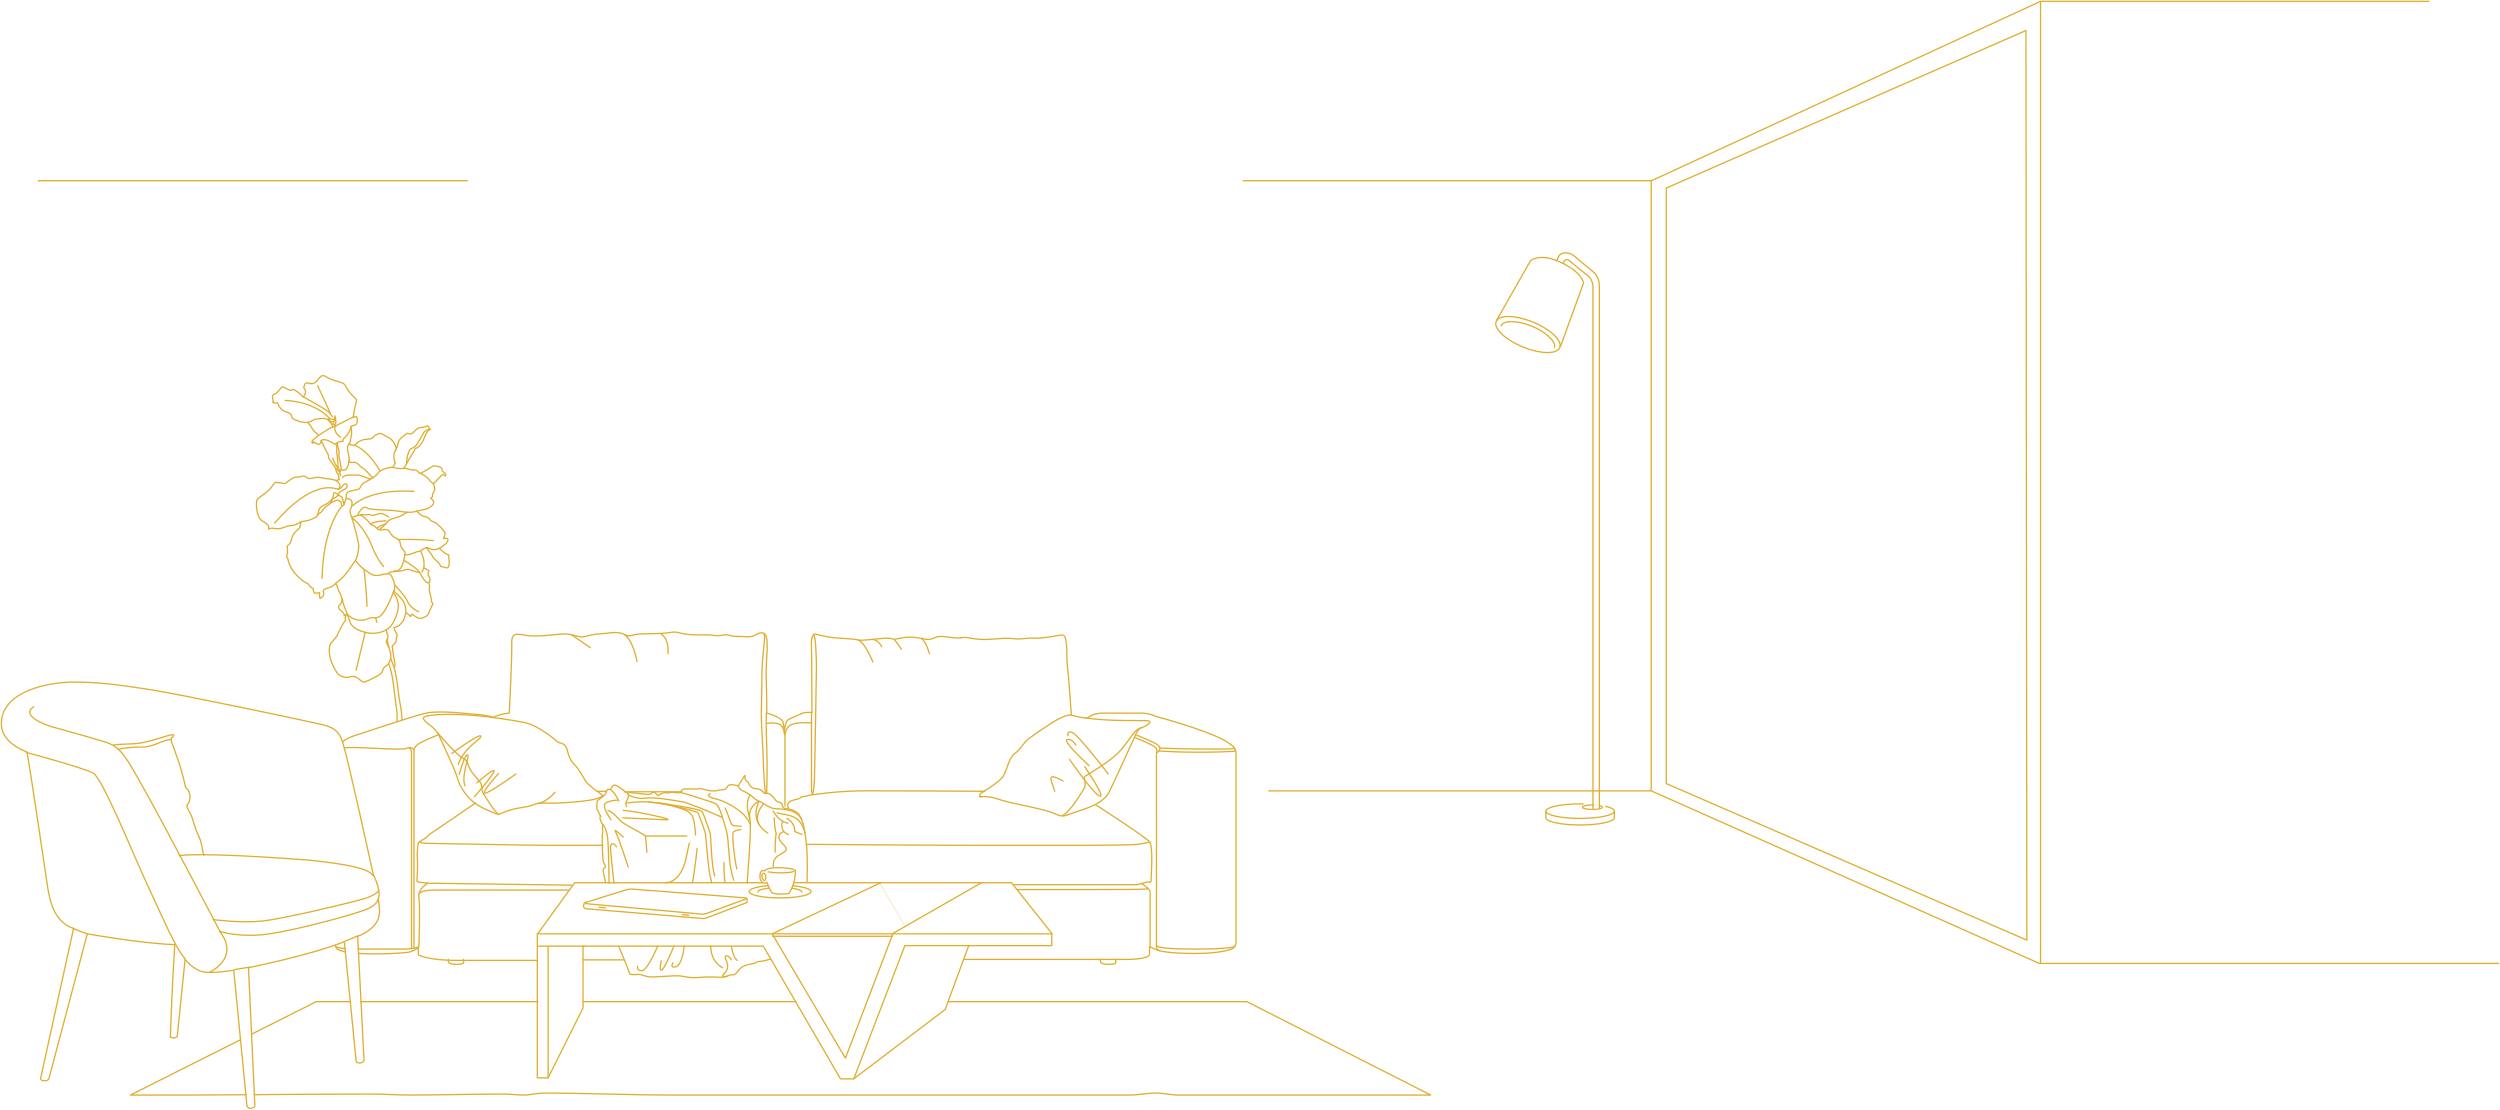 <svg id="anim" viewBox="0 0 1897 842" fill="none" xmlns="http://www.w3.org/2000/svg">
<path d="M29 137.156H354.584M1548.36 1L1253.1 137.156H943.391M1548.36 1H1843M1548.36 1V731.014" stroke="#DFAE30" stroke-miterlimit="10" stroke-linecap="round" stroke-linejoin="round"/>
<path d="M1252.95 137.156V600.109M1252.95 600.109L1547.3 731.014H1896.07M1252.95 600.109H962.766" stroke="#DFAE30" stroke-miterlimit="10" stroke-linecap="round" stroke-linejoin="round"/>
<path d="M1181.15 197.831L1182.64 194.846C1182.64 194.846 1183.46 191.861 1188.23 191.861C1193 191.861 1196.06 195.592 1196.06 195.592L1209.49 206.779C1209.49 206.779 1213.59 209.971 1213.59 217.219V613.433" stroke="#DFAE30" stroke-miterlimit="10" stroke-linecap="round" stroke-linejoin="round"/>
<path d="M1208.74 613.894V218.346C1208.74 218.346 1209.06 212.466 1205.01 209.363C1200.95 206.261 1190.84 197.803 1190.84 197.803C1190.84 197.803 1187.93 195.04 1186 199.669" stroke="#DFAE30" stroke-miterlimit="10" stroke-linecap="round" stroke-linejoin="round"/>
<path d="M1135.66 242.965L1161.38 197.831C1161.38 197.831 1168.03 191.612 1184.13 198.95C1200.23 206.288 1201.65 214.615 1201.65 214.615L1184.14 262.734" stroke="#DFAE30" stroke-miterlimit="10" stroke-linecap="round" stroke-linejoin="round"/>
<path d="M1139.02 247.353C1140.4 243.034 1150.98 242.993 1161.78 247.263C1172.59 251.533 1180.89 259.162 1179.5 263.48" stroke="#DFAE30" stroke-miterlimit="10" stroke-linecap="round" stroke-linejoin="round"/>
<path fill-rule="evenodd" clip-rule="evenodd" d="M1162.52 244.112C1175.9 249.419 1185.36 258.07 1183.63 263.459C1181.91 268.849 1169.66 268.876 1156.28 263.577C1142.9 258.277 1133.44 249.619 1135.16 244.229C1136.88 238.84 1149.13 238.812 1162.52 244.112Z" stroke="#DFAE30" stroke-miterlimit="10" stroke-linecap="round" stroke-linejoin="round"/>
<path d="M1214.04 611.367C1215.23 611.672 1215.95 612.073 1215.95 612.512C1215.95 613.466 1212.55 614.24 1208.35 614.24C1204.15 614.24 1200.75 613.466 1200.75 612.512C1200.75 611.558 1204.15 610.785 1208.35 610.785C1208.58 610.785 1208.81 610.787 1209.04 610.792" stroke="#DFAE30" stroke-linecap="round" stroke-linejoin="round"/>
<path d="M1218.47 611.856C1222.53 612.826 1225 614.102 1225 615.5C1225 618.538 1213.36 621 1199 621C1184.64 621 1173 618.538 1173 615.5C1173 612.462 1184.64 610 1199 610C1199.8 610 1200.59 610.008 1201.36 610.022" stroke="#DFAE30" stroke-linecap="round" stroke-linejoin="round"/>
<path d="M1225 616V620.5C1225 623.538 1213.36 626 1199 626C1184.64 626 1173 623.538 1173 620.5V615.5" stroke="#DFAE30" stroke-linecap="round" stroke-linejoin="round"/>
<path d="M442.387 728.357H472.935" stroke="#DFAE30" stroke-miterlimit="10" stroke-linecap="round" stroke-linejoin="round"/>
<path d="M731.731 727.983H858.131C858.131 727.983 866.105 727.465 867.805 726.864C869.504 726.263 872.282 725.973 872.282 723.506V718.282C872.282 718.282 875.046 719.505 877.119 720.521C879.192 721.537 886.834 723.506 906.575 723.506C926.316 723.506 934.062 720.376 934.539 720.148C935.016 719.92 937.897 718.766 937.897 714.551V572.818C937.897 566.599 935.057 565.708 928.914 561.631L928.286 561.307C911.84 552.842 877.458 543.728 877.458 543.728C873.964 542.051 870.146 541.16 866.271 541.116H837.561C827.846 541.116 825.628 544.848 825.628 544.848C823.37 544.855 821.119 544.605 818.918 544.101C815.049 543.251 812.955 542.609 812.955 542.609C812.955 542.609 810.737 511.135 809.97 505.296C809.203 499.458 809.866 493.964 809.224 489.259C808.581 484.553 808.623 483.04 806.985 482.169C805.347 481.299 803.026 482.522 793.933 483.662C784.839 484.802 784.01 483.766 778.648 484.408C773.286 485.051 772.326 484.885 766.342 484.408C760.358 483.931 751.693 485.631 743.968 485.154C736.243 484.678 735.283 483.641 732.035 483.662C728.788 483.683 728.58 484.885 718.61 483.289C708.639 481.693 708.874 485.756 702.952 485.154C690.072 482.563 689.133 483.144 678.34 485.154C673.662 483.185 667.484 484.885 662.309 485.154C657.134 485.424 654.183 486.253 650.749 485.528C647.315 484.802 644.489 484.761 634.718 484.035C624.948 483.309 619.517 481.029 618.315 481.05C617.112 481.071 615.413 484.139 615.703 488.513C615.993 492.886 616.076 540.729 616.076 540.729C616.076 540.729 611.806 539.962 608.247 541.476C604.689 542.989 602.858 543.942 598.926 545.58C594.994 547.218 595.236 556.774 595.236 556.774C595.139 553.752 594.764 550.745 594.117 547.791C593.163 544.205 581.811 541.075 581.811 541.075C581.811 541.075 581.893 528.002 581.437 516.456C580.981 504.909 582.391 493.557 582.184 490.717C581.976 487.877 582.391 480.87 578.826 480.276C575.26 479.682 573.56 482.245 570.624 482.888C567.687 483.531 564.861 482.888 559.064 482.888C553.266 482.888 555.788 482.121 551.608 481.769C547.428 481.416 547.587 482.867 541.541 482.142C535.495 481.416 534.907 481.872 529.607 481.769C524.308 481.665 520.369 481.499 515.788 480.276C511.207 479.053 511.145 479.633 506.467 480.276C501.789 480.919 490.885 480.753 485.959 481.022C481.032 481.292 479.947 482.37 476.976 482.515C474.005 482.66 472.83 478.265 459.453 480.649C447.444 481.043 445.115 483.489 441.183 483.261C437.252 483.033 433.583 480.877 428.131 481.022C422.679 481.167 407.664 483.531 399.504 482.149C391.344 480.767 388.027 479.889 388.317 488.865C388.607 497.841 386.451 541.082 386.451 541.082C386.451 541.082 379.196 541.683 374.145 544.44C371.955 542.719 358.115 541.828 358.115 541.828C358.115 541.828 333.585 538.822 323.435 541.082C313.284 543.341 273.802 556.725 267.88 558.612C265.161 559.478 262.446 560.931 259.768 563.02M407.706 728.73H345.801C325.128 728.73 317.472 724.625 317.472 724.625V719.028C315.496 720.608 313.21 721.752 310.762 722.387C307.943 723.134 287.651 724.485 272.206 723.467M254.246 717.453C254.578 718.39 255.107 719.356 255.947 720.148C257.252 721.005 259.295 721.68 261.841 722.205" stroke="#DFAE30" stroke-miterlimit="10" stroke-linecap="round" stroke-linejoin="round"/>
<path d="M89.75 568.714C89.75 568.714 90.289 568.237 95.34 567.595C99.779 567.013 104.255 566.764 108.731 566.849C114.653 566.849 120.954 563.263 125.135 562.012C129.315 560.761 129.972 561.266 129.972 561.266" stroke="#DFAE30" stroke-miterlimit="10" stroke-linecap="round" stroke-linejoin="round"/>
<path d="M86.018 565.356C89.222 564.897 92.454 564.648 95.691 564.61C102.138 564.43 105.648 564.416 114.707 561.998C123.765 559.58 128.948 557.327 131.111 557.52C133.273 557.714 129.507 559.932 129.618 561.252C129.729 562.571 134.724 574.297 137.447 584.005C140.169 593.714 140.805 597.431 140.805 597.431C140.805 597.431 144.792 600.589 144.163 605.64C143.534 610.691 141.627 609.544 141.924 611.983C142.221 614.422 144.799 616.26 146.761 623.543C148.723 630.826 150.907 634.35 151.978 637.362C153.049 640.375 153.36 643.692 153.844 645.944C154.039 646.952 154.288 647.948 154.59 648.929" stroke="#DFAE30" stroke-miterlimit="10" stroke-linecap="round" stroke-linejoin="round"/>
<path d="M167.303 707.469C167.303 707.469 123.004 622.976 110.256 600.423C97.508 577.87 92.622 567.215 81.173 563.497C69.724 559.78 38.291 551.191 38.291 551.191C38.291 551.191 14.314 543.535 25.612 536.273" stroke="#DFAE30" stroke-miterlimit="10" stroke-linecap="round" stroke-linejoin="round"/>
<path d="M261.898 714.104L271.966 710" stroke="#DFAE30" stroke-miterlimit="10" stroke-linecap="round" stroke-linejoin="round"/>
<path d="M178 735.739L189.187 733.873" stroke="#DFAE30" stroke-miterlimit="10" stroke-linecap="round" stroke-linejoin="round"/>
<path d="M159.102 737.678C159.102 737.678 182.298 727.037 166.93 707.095" stroke="#DFAE30" stroke-miterlimit="10" stroke-linecap="round" stroke-linejoin="round"/>
<path d="M161.707 697.767C161.707 697.767 182.319 700.649 199.02 698.887C215.72 697.125 266.244 684.86 275.828 682.103C285.412 679.346 287.388 675.76 287.388 675.76" stroke="#DFAE30" stroke-miterlimit="10" stroke-linecap="round" stroke-linejoin="round"/>
<path d="M286.622 682.476C286.622 682.476 286.85 685.979 279.166 689.565C271.483 693.151 226.949 705.25 204.59 708.588C182.23 711.925 166.586 706.722 166.586 706.722" stroke="#DFAE30" stroke-miterlimit="10" stroke-linecap="round" stroke-linejoin="round"/>
<path d="M135.98 649.282C135.98 649.282 149.634 646.193 234.043 652.64C264.64 655.853 279.765 659.004 283.262 664.573" stroke="#DFAE30" stroke-miterlimit="10" stroke-linecap="round" stroke-linejoin="round"/>
<path d="M55.441 704.484C55.441 704.484 61.018 706.868 66.255 708.588" stroke="#DFAE30" stroke-miterlimit="10" stroke-linecap="round" stroke-linejoin="round"/>
<path d="M20.023 570.953C20.023 570.953 63.555 582.7 70.734 586.617C77.913 590.535 101.759 650.014 112.123 672.029C122.488 694.043 132.894 719.202 140.453 727.604" stroke="#DFAE30" stroke-miterlimit="10" stroke-linecap="round" stroke-linejoin="round"/>
<path fill-rule="evenodd" clip-rule="evenodd" d="M55.815 704.484L30.829 818.246C30.829 818.246 30.719 820.111 33.814 820.111C36.91 820.111 37.172 818.246 37.172 818.246L66.256 708.588C66.256 708.588 106.228 715.85 132.624 716.797C130.682 745.127 129.266 786.917 129.266 786.917C129.266 786.917 132.14 788.582 134.482 786.544C135.526 775.737 140.445 727.984 140.445 727.984C140.445 727.984 147.231 736.739 155.357 737.658C163.483 738.577 177.357 736.165 177.357 736.165L187.425 839.479C187.425 839.479 188.993 841.704 191.156 840.972C193.319 840.24 193.395 839.106 193.395 839.106L188.558 734.299C188.558 734.299 236.173 724.626 261.269 714.531C264.551 746.619 270.252 805.539 270.252 805.539C270.252 805.539 271.074 807.204 274.729 806.285C275.406 805.831 275.928 805.18 276.222 804.419L271.385 710.447C271.385 710.447 286.372 705.403 287.789 694.036C288.48 689.199 287.043 682.476 287.043 682.476C287.043 682.476 289.917 677.059 283.311 663.82C280.623 652.073 264.745 578.768 260.191 563.857C257.877 556.408 255.044 552.47 245.273 550.037C235.503 547.605 138.338 527.09 113.297 523.179C88.256 519.268 73.663 517.582 55.504 517.582C37.345 517.582 1 524.133 1 549.319C1 563.691 18.965 570.006 20.389 570.58C21.805 575.811 33.704 656.917 35.307 667.558C36.91 678.199 38.852 699.074 55.815 704.484Z" stroke="#DFAE30" stroke-miterlimit="10" stroke-linecap="round" stroke-linejoin="round"/>
<path opacity="0.2" d="M667.596 670.17L686.611 702.646" stroke="#DFAE30" stroke-miterlimit="10" stroke-linecap="round" stroke-linejoin="round"/>
<path d="M517.703 694.036L522.54 694.409" stroke="#DFAE30" stroke-miterlimit="10" stroke-linecap="round" stroke-linejoin="round"/>
<path d="M454.688 688.446L459.524 688.819" stroke="#DFAE30" stroke-miterlimit="10" stroke-linecap="round" stroke-linejoin="round"/>
<path d="M442.477 760.059H603.743M719.516 760.059H946.155L1079.69 827.919L1085.61 830.925H894.678C888.777 830.925 882.786 829.432 876.712 829.432C870.342 829.432 863.874 830.925 857.324 830.925H510.994C477.585 830.925 444.66 829.432 412.931 829.432C407.679 829.432 402.455 830.925 397.273 830.925C392.395 830.925 387.544 830.179 382.763 830.179C357.646 830.179 333.42 830.925 310.425 830.925C301.145 830.925 292.065 830.179 283.207 830.179C249.542 830.179 219.095 830.426 193.09 830.636M408.17 760.073H273.589M186.871 830.686C170.268 830.818 155.623 830.925 143.285 830.925H136.949H98.973L135.366 812.628L141.924 809.332L182.035 789.172M191.017 784.657L217.537 771.329L224.536 767.805L239.918 760.073H265.642" stroke="#DFAE30" stroke-miterlimit="10" stroke-linecap="round" stroke-linejoin="round"/>
<path d="M565.803 681.356C565.938 681.423 566.047 681.532 566.114 681.667C566.182 681.802 566.203 681.955 566.176 682.103L535.6 693.29C534.629 693.562 533.623 693.688 532.615 693.663L446.112 685.834C446.112 685.834 442.878 685.558 444.993 684.715" stroke="#DFAE30" stroke-miterlimit="10" stroke-linecap="round" stroke-linejoin="round"/>
<path fill-rule="evenodd" clip-rule="evenodd" d="M566.177 681.356C566.177 681.356 566.923 681.875 566.923 682.103V684.341C566.923 684.632 566.177 685.088 566.177 685.088C566.177 685.088 536.465 696.399 535.601 696.648C534.99 696.818 534.366 696.943 533.736 697.021L444.6 689.558C444.017 689.439 443.5 689.104 443.154 688.619C442.808 688.135 442.658 687.537 442.734 686.946C442.949 686.504 443.108 686.573 443.108 686.573C443.108 686.573 443.059 685.371 443.481 685.081C443.902 684.791 475.922 675.013 475.922 675.013C477.143 674.718 478.398 674.593 479.653 674.64C481.712 674.73 566.177 681.356 566.177 681.356Z" stroke="#DFAE30" stroke-miterlimit="10" stroke-linecap="round" stroke-linejoin="round"/>
<path fill-rule="evenodd" clip-rule="evenodd" d="M579.227 662.707C577.756 663.101 577.991 664.981 578.481 666.439C578.972 667.896 580.077 668.933 580.72 667.558C581.363 666.183 581.169 662.189 579.227 662.707Z" stroke="#DFAE30" stroke-miterlimit="10" stroke-linecap="round" stroke-linejoin="round"/>
<path d="M582.961 661.588C582.961 661.588 586.416 662.334 593.402 662.334C600.387 662.334 602.384 661.215 602.384 661.215" stroke="#DFAE30" stroke-miterlimit="10" stroke-linecap="round" stroke-linejoin="round"/>
<path fill-rule="evenodd" clip-rule="evenodd" d="M581.84 669.403C581.84 669.403 584.037 675.331 585.944 677.611C589.717 678.544 593.061 678.765 598.624 677.985C601.998 672.777 603.687 666.656 603.461 660.455C601.491 658.257 582.317 657.055 580.341 660.828C577.846 659.826 576.609 661.684 576.609 665.305C576.609 668.926 579.974 671.434 581.84 669.403Z" stroke="#DFAE30" stroke-miterlimit="10" stroke-linecap="round" stroke-linejoin="round"/>
<path d="M575.02 676.879C575.02 675.56 578.578 674.413 583.809 673.825M600.827 673.97C605.402 674.585 608.428 675.656 608.428 676.872" stroke="#DFAE30" stroke-miterlimit="10" stroke-linecap="round" stroke-linejoin="round"/>
<path d="M601.497 672.084C609.692 672.844 615.392 674.537 615.392 676.513C615.392 679.194 604.876 681.35 591.899 681.35C578.923 681.35 568.406 679.18 568.406 676.513C568.406 674.502 574.328 672.782 582.765 672.042" stroke="#DFAE30" stroke-miterlimit="10" stroke-linecap="round" stroke-linejoin="round"/>
<path d="M472.59 620.558C472.59 620.558 496.083 621.691 505.404 622.05C514.725 622.409 480.211 614.981 472.935 614.968" stroke="#DFAE30" stroke-miterlimit="10" stroke-linecap="round" stroke-linejoin="round"/>
<path d="M468.486 607.132C468.486 607.132 461.749 607.333 459.164 609.744C456.58 612.156 463.642 622.05 463.642 622.05" stroke="#DFAE30" stroke-miterlimit="10" stroke-linecap="round" stroke-linejoin="round"/>
<path d="M476.686 657.857C476.686 657.857 469.023 634.191 467.013 630.999C465.002 627.807 472.976 635.103 472.976 635.103" stroke="#DFAE30" stroke-miterlimit="10" stroke-linecap="round" stroke-linejoin="round"/>
<path d="M489.738 634.364H521.06" stroke="#DFAE30" stroke-miterlimit="10" stroke-linecap="round" stroke-linejoin="round"/>
<path d="M597.125 620.931C597.125 620.931 603.275 624.04 603.088 630.998C608.616 633.113 608.678 633.237 608.678 633.237" stroke="#DFAE30" stroke-miterlimit="10" stroke-linecap="round" stroke-linejoin="round"/>
<path d="M587.43 620.557C587.43 620.557 587.741 629.139 588.922 632.117C588.366 636.945 588.117 641.803 588.176 646.663" stroke="#DFAE30" stroke-miterlimit="10" stroke-linecap="round" stroke-linejoin="round"/>
<path d="M594.547 631.005C594.547 631.005 588.025 633.493 592.682 638.841C597.339 644.189 598.707 644.686 592.309 648.162C585.91 651.638 587.03 655.127 586.719 657.483" stroke="#DFAE30" stroke-miterlimit="10" stroke-linecap="round" stroke-linejoin="round"/>
<path d="M593.772 623.17C593.772 623.17 591.008 630.632 598.249 633.237" stroke="#DFAE30" stroke-miterlimit="10" stroke-linecap="round" stroke-linejoin="round"/>
<path d="M586.684 615.341C586.684 615.341 589.109 619.818 592.274 622.057C593.931 623.313 595.836 624.203 597.864 624.669" stroke="#DFAE30" stroke-miterlimit="10" stroke-linecap="round" stroke-linejoin="round"/>
<path d="M589.668 616.833C597.31 618.962 606.984 617.207 610.922 632.09" stroke="#DFAE30" stroke-miterlimit="10" stroke-linecap="round" stroke-linejoin="round"/>
<path d="M575.124 608.251C575.124 608.251 567.178 612.432 568.981 621.753" stroke="#DFAE30" stroke-miterlimit="10" stroke-linecap="round" stroke-linejoin="round"/>
<path d="M579.227 610.117C579.227 610.117 571.834 618.575 575.869 625.409" stroke="#DFAE30" stroke-miterlimit="10" stroke-linecap="round" stroke-linejoin="round"/>
<path d="M575.89 608.251C575.89 608.251 567.751 622.672 582.6 632.125" stroke="#DFAE30" stroke-miterlimit="10" stroke-linecap="round" stroke-linejoin="round"/>
<path d="M560.211 596.692C560.211 596.692 561.641 599.304 563.569 600.05C565.497 600.797 566.989 601.667 569.905 603.782C572.821 605.896 572.669 606.642 575.868 607.886C579.068 609.13 583.262 612.861 587.055 613.483C590.849 614.105 604.641 612.985 608.31 622.065" stroke="#DFAE30" stroke-miterlimit="10" stroke-linecap="round" stroke-linejoin="round"/>
<path d="M566.906 670.17C566.906 670.17 570.361 628.145 569.159 622.416C567.957 616.688 565.117 610.235 569.159 603.021" stroke="#DFAE30" stroke-miterlimit="10" stroke-linecap="round" stroke-linejoin="round"/>
<path d="M562.07 629.513C562.07 629.513 557.78 629.886 556.48 631.379C555.181 632.871 557.289 652.018 559.092 659.349" stroke="#DFAE30" stroke-miterlimit="10" stroke-linecap="round" stroke-linejoin="round"/>
<path d="M550.145 613.103C550.836 613.227 554.187 623.792 554.981 625.409C555.776 627.026 562.437 626.901 562.437 626.901" stroke="#DFAE30" stroke-miterlimit="10" stroke-linecap="round" stroke-linejoin="round"/>
<path d="M538.959 602.282C538.15 602.531 534.543 604.147 543.796 606.386C553.048 608.625 566.729 617.442 569.147 625.409" stroke="#DFAE30" stroke-miterlimit="10" stroke-linecap="round" stroke-linejoin="round"/>
<path d="M505.023 669.797C511.933 669.797 518.262 662.832 520.681 650.774C523.099 638.717 523.293 638.841 523.293 638.841" stroke="#DFAE30" stroke-miterlimit="10" stroke-linecap="round" stroke-linejoin="round"/>
<path d="M525.531 669.797C525.531 669.797 529.076 646.304 528.889 643.685" stroke="#DFAE30" stroke-miterlimit="10" stroke-linecap="round" stroke-linejoin="round"/>
<path d="M550.144 669.797C549.524 664.725 549.274 659.614 549.398 654.506" stroke="#DFAE30" stroke-miterlimit="10" stroke-linecap="round" stroke-linejoin="round"/>
<path d="M517.33 601.536C517.33 601.536 541.01 608.501 543.414 610.118C545.819 611.734 548.942 621.678 551.243 630.633C553.544 639.588 552.3 655.376 556.833 667.945" stroke="#DFAE30" stroke-miterlimit="10" stroke-linecap="round" stroke-linejoin="round"/>
<path d="M500.574 609.371C500.574 609.371 531.212 613.6 532.642 615.714C534.073 617.829 538.543 631.005 538.979 632.871C539.414 634.737 539.787 657.117 542.337 664.573" stroke="#DFAE30" stroke-miterlimit="10" stroke-linecap="round" stroke-linejoin="round"/>
<path d="M492.352 608.597C512.051 610.338 528.579 616.308 529.263 616.433C529.947 616.557 534.916 630.48 535.227 632.47C535.537 634.46 537.03 652.239 537.838 658.582C538.316 662.36 539.064 666.099 540.077 669.769" stroke="#DFAE30" stroke-miterlimit="10" stroke-linecap="round" stroke-linejoin="round"/>
<path d="M477.434 603.401C477.434 603.401 482.464 606.511 490.113 605.64C497.762 604.769 507.201 606.759 514.725 607.879C522.25 608.998 525.09 610.988 527.405 611.61C529.72 612.232 547.913 620.192 547.913 620.192" stroke="#DFAE30" stroke-miterlimit="10" stroke-linecap="round" stroke-linejoin="round"/>
<path d="M463.262 599.303C466.433 600.92 469.598 607.885 469.598 607.885" stroke="#DFAE30" stroke-miterlimit="10" stroke-linecap="round" stroke-linejoin="round"/>
<path d="M490.859 646.669C490.859 646.669 490.051 635.234 489.74 634.363C489.429 633.493 472.777 625.042 471.084 623.176C469.391 621.311 465.432 616.46 461.41 614.968" stroke="#DFAE30" stroke-miterlimit="10" stroke-linecap="round" stroke-linejoin="round"/>
<path d="M475.568 609.371C485.614 607.802 495.869 608.182 505.771 610.49C521.864 614.346 525.47 616.211 526.652 623.543C527.834 630.874 527.771 633.61 527.771 633.61" stroke="#DFAE30" stroke-miterlimit="10" stroke-linecap="round" stroke-linejoin="round"/>
<path d="M476.689 602.655C476.751 605.143 477.125 604.769 475.57 607.492C474.015 610.214 475.57 611.969 475.57 611.969" stroke="#DFAE30" stroke-miterlimit="10" stroke-linecap="round" stroke-linejoin="round"/>
<path d="M462.149 670.17C462.149 670.17 461.963 642.938 461.03 635.483C460.097 628.027 457.299 625.415 457.299 625.415" stroke="#DFAE30" stroke-miterlimit="10" stroke-linecap="round" stroke-linejoin="round"/>
<path d="M465.875 670.17C465.813 669.548 463.201 646.545 463.263 642.938C463.325 639.331 466.027 639.483 467.74 642.565" stroke="#DFAE30" stroke-miterlimit="10" stroke-linecap="round" stroke-linejoin="round"/>
<path d="M459.539 669.797C459.539 669.797 457.611 661.588 457.673 660.123C457.735 658.658 459.974 658.741 459.166 656.765C458.92 655.961 458.542 655.204 458.046 654.526C457.113 652.909 456.989 637.867 456.927 635.13C456.865 632.394 457.735 632.367 457.3 629.907C456.865 627.447 457.735 626.175 456.927 625.07C456.118 623.964 454.377 619.97 455.808 619.473C452.76 613.379 452.885 614 452.822 612.757C452.76 611.513 453.196 607.533 453.196 607.533C453.196 607.533 459.221 603.677 459.905 601.563C460.589 599.449 460.34 598.702 462.517 598.951C464.693 599.2 463.947 594.598 467.354 595.966C470.76 597.334 476.336 602.309 476.336 602.309C476.336 602.309 476.15 600.927 480.441 601.563C484.732 602.199 491.69 603.055 493.12 602.682C494.55 602.309 495.67 600.07 497.224 601.563C498.779 603.055 498.53 604.05 499.836 603.429C501.142 602.807 503.257 601.065 505.799 601.563C508.342 602.06 508.563 600.817 510.277 601.19C511.991 601.563 516.613 601.563 516.613 601.563C516.613 601.563 516.302 599.822 518.479 598.951C520.655 598.08 525.997 599.075 530.039 598.578C534.081 598.08 533.957 599.697 539.712 600.07C545.468 600.444 543.008 599.449 547.541 599.324C552.074 599.2 551.086 597.334 552.758 595.966C554.43 594.598 560.214 596.339 560.214 596.339C560.214 596.339 564.505 589.125 565.05 588.504C565.596 587.882 564.615 591.489 566.543 592.608C568.471 593.727 568.346 596.339 571.021 597.832C573.695 599.324 576.3 597.583 578.849 600.817C581.399 604.05 581.399 600.07 585.185 603.429C588.972 606.787 587.735 607.657 591.149 608.652C594.562 609.647 593.076 612.259 594.88 613.13C596.683 614 603.02 613.627 606.44 618.354C609.86 623.08 611.104 632.774 612.03 641.847C612.956 650.919 612.403 669.451 612.403 669.451" stroke="#DFAE30" stroke-miterlimit="10" stroke-linecap="round" stroke-linejoin="round"/>
<path d="M499.061 717.909C499.061 717.909 491.418 736.31 487.127 736.566C482.836 736.821 483.769 733.208 483.769 733.208" stroke="#DFAE30" stroke-miterlimit="10" stroke-linecap="round" stroke-linejoin="round"/>
<path d="M552.011 740.663C549.834 741.409 546.856 740.911 549.399 738.797C551.941 736.683 553.316 733.076 550.891 728.356C548.466 723.637 553.565 724.998 554.996 728.356" stroke="#DFAE30" stroke-miterlimit="10" stroke-linecap="round" stroke-linejoin="round"/>
<path d="M554.988 718.282C554.988 718.282 556.419 726.989 559.466 728.723" stroke="#DFAE30" stroke-miterlimit="10" stroke-linecap="round" stroke-linejoin="round"/>
<path d="M539.332 717.536C539.332 717.536 538.399 728.827 548.253 734.354" stroke="#DFAE30" stroke-miterlimit="10" stroke-linecap="round" stroke-linejoin="round"/>
<path d="M519.197 717.909C519.197 717.909 517.767 732.33 512.861 733.574C507.955 734.818 510.622 730.589 510.622 730.589" stroke="#DFAE30" stroke-miterlimit="10" stroke-linecap="round" stroke-linejoin="round"/>
<path d="M511.366 717.909C511.366 717.909 504.097 735.688 502.045 736.186C499.992 736.683 501.609 730.464 501.672 729.096" stroke="#DFAE30" stroke-miterlimit="10" stroke-linecap="round" stroke-linejoin="round"/>
<path d="M469.605 718.282C469.605 718.282 474.394 729.967 476.315 734.693C478.236 739.419 476.875 739.419 480.792 739.53C484.71 739.64 484.337 738.784 488.621 740.276C492.905 741.769 496.139 741.264 501.266 741.036C506.393 740.808 513.51 740.041 517.297 740.663C521.083 741.285 522.949 742.045 528.483 741.783C534.018 741.52 535.877 741.161 542.303 741.409C548.729 741.658 549.448 741.783 552.743 740.29C556.039 738.798 556.164 740.787 558.333 738.797C560.503 736.807 560.883 734.444 565.043 732.827C569.202 731.211 570.073 731.708 572.498 730.962C574.924 730.216 573.929 729.58 576.976 729.469C580.023 729.359 584.805 727.604 584.805 727.604" stroke="#DFAE30" stroke-miterlimit="10" stroke-linecap="round" stroke-linejoin="round"/>
<path d="M586.311 710.454H676.918" stroke="#DFAE30" stroke-miterlimit="10" stroke-linecap="round" stroke-linejoin="round"/>
<path d="M586.311 708.588H677.664" stroke="#DFAE30" stroke-miterlimit="10" stroke-linecap="round" stroke-linejoin="round"/>
<path d="M677.291 708.588H798.101" stroke="#DFAE30" stroke-miterlimit="10" stroke-linecap="round" stroke-linejoin="round"/>
<path d="M647.836 818.619L686.613 717.536H735.458" stroke="#DFAE30" stroke-miterlimit="10" stroke-linecap="round" stroke-linejoin="round"/>
<path d="M407.707 708.588H585.937L641.491 802.955L677.657 708.215L744.771 669.797" stroke="#DFAE30" stroke-miterlimit="10" stroke-linecap="round" stroke-linejoin="round"/>
<path d="M415.908 817.873V718.282" stroke="#DFAE30" stroke-miterlimit="10" stroke-linecap="round" stroke-linejoin="round"/>
<path d="M408.082 717.909H443.501" stroke="#DFAE30" stroke-miterlimit="10" stroke-linecap="round" stroke-linejoin="round"/>
<path d="M585.938 708.588L668.343 669.797" stroke="#DFAE30" stroke-miterlimit="10" stroke-linecap="round" stroke-linejoin="round"/>
<path d="M578.904 669.797H436.045L407.715 708.961V817.873H415.917L442.388 764.909V717.923H579.201L637.74 818.633H647.808L717.161 766.043L735.057 717.557H798.074V708.215L767.498 669.797H602.355" stroke="#DFAE30" stroke-miterlimit="10" stroke-linecap="round" stroke-linejoin="round"/>
<path d="M318.219 677.999C319.801 675.483 328.659 675.387 328.659 675.387H431.946" stroke="#DFAE30" stroke-miterlimit="10" stroke-linecap="round" stroke-linejoin="round"/>
<path d="M324.93 670.17L434.18 671.662" stroke="#DFAE30" stroke-miterlimit="10" stroke-linecap="round" stroke-linejoin="round"/>
<path d="M318.591 638.834C318.591 638.834 318.315 639.953 326.42 639.953C334.525 639.953 395.31 641.446 421.505 641.446H457.297" stroke="#DFAE30" stroke-miterlimit="10" stroke-linecap="round" stroke-linejoin="round"/>
<path d="M459.911 600.416H452.828" stroke="#DFAE30" stroke-miterlimit="10" stroke-linecap="round" stroke-linejoin="round"/>
<path d="M517.331 600.789H473.703" stroke="#DFAE30" stroke-miterlimit="10" stroke-linecap="round" stroke-linejoin="round"/>
<path d="M870.813 673.901C871.836 675.11 870.164 675.02 772.004 675.02" stroke="#DFAE30" stroke-miterlimit="10" stroke-linecap="round" stroke-linejoin="round"/>
<path d="M872.676 718.282V683.595C872.676 677.909 873.139 676.789 871.93 675.013C870.721 673.238 866.34 670.536 866.34 670.536" stroke="#DFAE30" stroke-miterlimit="10" stroke-linecap="round" stroke-linejoin="round"/>
<path d="M877.521 717.536C879.664 719.678 891.597 720.148 909.216 720.148C926.836 720.148 936.164 719.125 937.18 717.909" stroke="#DFAE30" stroke-miterlimit="10" stroke-linecap="round" stroke-linejoin="round"/>
<path d="M340.218 727.984V729.476C340.218 729.476 339.672 731.715 346.181 731.715C352.69 731.715 351.771 730.222 351.771 730.222V727.984" stroke="#DFAE30" stroke-miterlimit="10" stroke-linecap="round" stroke-linejoin="round"/>
<path d="M835.005 727.984V729.476C835.005 729.476 834.46 731.715 840.969 731.715C847.477 731.715 846.558 730.222 846.558 730.222V727.984" stroke="#DFAE30" stroke-miterlimit="10" stroke-linecap="round" stroke-linejoin="round"/>
<path d="M310.391 567.222C312.277 568.908 312.256 570.207 312.256 570.207V719.775" stroke="#DFAE30" stroke-miterlimit="10" stroke-linecap="round" stroke-linejoin="round"/>
<path d="M698.918 484.422C702.663 486.295 705.254 495.982 705.254 495.982" stroke="#DFAE30" stroke-miterlimit="10" stroke-linecap="round" stroke-linejoin="round"/>
<path d="M678.783 485.542C680.683 487.782 682.426 490.151 684 492.631" stroke="#DFAE30" stroke-miterlimit="10" stroke-linecap="round" stroke-linejoin="round"/>
<path d="M662.008 485.168C666.686 485.548 669.09 490.765 669.09 490.765" stroke="#DFAE30" stroke-miterlimit="10" stroke-linecap="round" stroke-linejoin="round"/>
<path d="M651.207 485.542C655.885 488.161 659.208 495.215 662.394 502.326" stroke="#DFAE30" stroke-miterlimit="10" stroke-linecap="round" stroke-linejoin="round"/>
<path d="M433.805 481.81L447.977 491.484" stroke="#DFAE30" stroke-miterlimit="10" stroke-linecap="round" stroke-linejoin="round"/>
<path d="M501.672 481.064C505.977 483.683 507.435 490.192 506.889 495.982" stroke="#DFAE30" stroke-miterlimit="10" stroke-linecap="round" stroke-linejoin="round"/>
<path d="M474.074 481.81C480.431 485.922 483.395 501.952 483.395 501.952" stroke="#DFAE30" stroke-miterlimit="10" stroke-linecap="round" stroke-linejoin="round"/>
<path d="M800.34 600.416C796.602 589.575 794.633 586.265 806.677 592.58" stroke="#DFAE30" stroke-miterlimit="10" stroke-linecap="round" stroke-linejoin="round"/>
<path d="M880.133 567.595C880.133 567.595 894.187 568.341 911.455 568.341C928.722 568.341 936.945 568.735 936.806 567.222" stroke="#DFAE30" stroke-miterlimit="10" stroke-linecap="round" stroke-linejoin="round"/>
<path d="M879.387 569.834C879.387 569.834 899.045 571.354 925.371 570.566C928.356 570.476 931.431 570.359 934.575 570.207C935.126 570.285 935.689 570.224 936.21 570.028C936.732 569.833 937.196 569.509 937.56 569.087" stroke="#DFAE30" stroke-miterlimit="10" stroke-linecap="round" stroke-linejoin="round"/>
<path d="M861.49 559.766C861.49 559.766 874.798 565.01 876.775 567.228C878.751 569.446 877.521 571.333 877.521 571.333" stroke="#DFAE30" stroke-miterlimit="10" stroke-linecap="round" stroke-linejoin="round"/>
<path d="M862.609 557.9C862.609 557.9 876.311 563.214 878.64 565.363C880.969 567.512 880.222 568.624 879.386 569.84C878.55 571.057 877.431 570.676 877.521 572.825C877.61 574.974 877.521 715.677 877.521 715.677C877.521 715.677 876.685 720.618 879.759 721.274" stroke="#DFAE30" stroke-miterlimit="10" stroke-linecap="round" stroke-linejoin="round"/>
<path d="M612.043 640.7C612.043 640.7 713.181 641.446 747.025 641.446C780.869 641.446 855.439 641.722 862.984 640.7C870.529 639.677 872.305 638.834 872.305 638.834" stroke="#DFAE30" stroke-miterlimit="10" stroke-linecap="round" stroke-linejoin="round"/>
<path d="M831.662 610.864C831.662 610.864 869.416 635.048 872.305 638.834C875.193 642.621 873.514 665.223 873.424 667.924C873.334 670.626 872.588 668.574 869.693 669.417C866.797 670.26 862.983 671.283 862.983 671.283H769.363" stroke="#DFAE30" stroke-miterlimit="10" stroke-linecap="round" stroke-linejoin="round"/>
<path d="M810.406 558.273C810.406 558.273 809.114 554.473 813.391 555.661C817.668 556.85 840.982 587.363 840.982 587.363" stroke="#DFAE30" stroke-miterlimit="10" stroke-linecap="round" stroke-linejoin="round"/>
<path d="M826.437 581.027C826.437 581.027 806.129 562.495 809.66 561.258C813.191 560.021 816.37 565.363 816.37 565.363" stroke="#DFAE30" stroke-miterlimit="10" stroke-linecap="round" stroke-linejoin="round"/>
<path d="M811.512 576.177C811.512 576.177 830.168 603.125 834.632 604.147C839.095 605.17 823.072 581.767 823.072 581.767" stroke="#DFAE30" stroke-miterlimit="10" stroke-linecap="round" stroke-linejoin="round"/>
<path d="M806.303 618.692C811.513 616.903 820.668 601.459 822.706 598.177C824.745 594.895 821.787 590.086 823.08 589.195C824.372 588.303 843.042 577.559 849.924 569.799C856.806 562.039 860.565 553.686 865.581 552.269" stroke="#DFAE30" stroke-miterlimit="10" stroke-linecap="round" stroke-linejoin="round"/>
<path d="M812.646 542.61C810.207 542.119 804.271 544.399 795.123 550.445C785.974 556.491 784.136 557.832 780.205 560.886C776.273 563.94 775.181 567.899 770.137 571.7C765.093 575.5 763.994 585.429 760.816 589.603C757.637 593.776 746.658 600.347 744.412 601.909C742.166 603.471 744.412 604.894 744.412 604.894" stroke="#DFAE30" stroke-miterlimit="10" stroke-linecap="round" stroke-linejoin="round"/>
<path d="M743.293 604.521C743.293 604.521 749.27 603.519 757.465 606.386C765.66 609.254 781.711 611.914 791.772 614.595C801.832 617.276 801.666 618.624 805.197 619.073C808.728 619.522 809.343 618.257 818.623 615.341C827.903 612.426 837.839 608.556 841.743 600.796C845.647 593.037 859.653 561.749 861.878 557.154C864.103 552.559 865.063 552.608 867.095 551.931C869.126 551.254 873.631 548.317 872.312 547.453C870.992 546.589 871.579 546.824 853.655 546.707C843.683 546.713 833.72 546.09 823.826 544.841" stroke="#DFAE30" stroke-miterlimit="10" stroke-linecap="round" stroke-linejoin="round"/>
<path d="M617.258 481.458C618.923 482.087 619.511 498.172 619.497 506.823C619.483 515.474 618.205 582.278 618.004 590.742C617.804 599.207 616.512 603.048 616.512 603.048" stroke="#DFAE30" stroke-miterlimit="10" stroke-linecap="round" stroke-linejoin="round"/>
<path d="M616.885 602.655C616.885 602.655 611.309 604.452 609.056 604.521C606.804 604.59 608.884 605.377 604.952 606.386C601.02 607.395 599.555 607.616 598.242 609.371C596.93 611.126 598.616 613.849 598.616 613.849" stroke="#DFAE30" stroke-miterlimit="10" stroke-linecap="round" stroke-linejoin="round"/>
<path d="M615.766 540.37V598.557C615.766 602.917 617.258 603.035 617.258 603.035C617.258 603.035 634.422 600.05 658.647 600.05C682.873 600.05 747.016 600.423 747.016 600.423" stroke="#DFAE30" stroke-miterlimit="10" stroke-linecap="round" stroke-linejoin="round"/>
<path d="M595.633 557.527C595.633 557.527 596.02 551.675 600.85 549.692C605.68 547.709 615.36 548.572 615.36 548.572" stroke="#DFAE30" stroke-miterlimit="10" stroke-linecap="round" stroke-linejoin="round"/>
<path d="M581.84 548.945C581.84 548.945 590.429 547.384 593.027 550.811C594.636 553.116 595.543 555.837 595.639 558.647V611.61" stroke="#DFAE30" stroke-miterlimit="10" stroke-linecap="round" stroke-linejoin="round"/>
<path d="M581.465 541.116C581.465 541.116 581.293 555.219 581.839 567.975C582.384 580.73 581.763 602.061 581.763 602.061" stroke="#DFAE30" stroke-miterlimit="10" stroke-linecap="round" stroke-linejoin="round"/>
<path d="M579.601 480.691C580.707 481.506 579.988 486.585 578.855 498.221C577.722 509.857 578.123 530.6 577.736 538.878C577.349 547.155 579.242 571.63 579.228 578.415C579.214 585.2 580.728 602.061 580.728 602.061" stroke="#DFAE30" stroke-miterlimit="10" stroke-linecap="round" stroke-linejoin="round"/>
<path d="M348.422 587.737C348.422 587.737 352.72 571.845 354.758 572.819C356.796 573.793 349.548 588.787 352.892 596.312" stroke="#DFAE30" stroke-miterlimit="10" stroke-linecap="round" stroke-linejoin="round"/>
<path d="M342.824 571.699C342.824 571.699 364.652 555.807 364.825 558.646C364.998 561.486 353.078 565.846 347.675 579.908" stroke="#DFAE30" stroke-miterlimit="10" stroke-linecap="round" stroke-linejoin="round"/>
<path d="M378.271 586.991C378.271 586.991 365.046 601.467 367.831 601.909C370.615 602.351 391.324 587.364 391.324 587.364" stroke="#DFAE30" stroke-miterlimit="10" stroke-linecap="round" stroke-linejoin="round"/>
<path d="M361.846 594.087C361.846 594.087 373.593 583.57 374.899 584.765C376.205 585.961 359.98 604.534 359.98 604.534" stroke="#DFAE30" stroke-miterlimit="10" stroke-linecap="round" stroke-linejoin="round"/>
<path d="M408.082 609.744C414.778 608.888 421.135 601.162 421.135 601.162" stroke="#DFAE30" stroke-miterlimit="10" stroke-linecap="round" stroke-linejoin="round"/>
<path d="M332.02 556.035C332.02 556.035 339.676 565.1 346.191 571.326C352.707 577.552 353.288 574.421 355.513 581C357.738 587.578 364.288 591.931 365.186 595.171C366.085 598.412 365.014 599.573 367.052 602.634C369.09 605.695 374.521 614.871 377.866 617.552" stroke="#DFAE30" stroke-miterlimit="10" stroke-linecap="round" stroke-linejoin="round"/>
<path fill-rule="evenodd" clip-rule="evenodd" d="M373.775 544.468C373.775 544.468 385.881 545.85 397.641 548.199C409.401 550.548 422.24 562.26 423.366 563.117C424.492 563.974 427.456 563.559 429.329 566.475C431.202 569.391 430.808 575.126 435.292 579.528C439.777 583.929 441.988 588.925 444.275 592.58C446.562 596.236 457.673 603.76 457.673 603.76C457.673 603.76 455.42 605.881 447.999 607.118C440.578 608.355 424.506 609.799 414.439 609.357C404.371 608.915 408.275 610.919 396.169 612.715C384.063 614.512 379.586 618.008 378.273 617.939C376.96 617.87 366.699 613.911 360.75 609.73C354.801 605.55 349.003 597.493 347.324 591.074C345.645 584.655 335.578 563.546 332.814 557.506C330.05 551.467 322.732 549.001 321.254 545.2C319.775 541.4 351.035 540.93 373.775 544.468Z" stroke="#DFAE30" stroke-miterlimit="10" stroke-linecap="round" stroke-linejoin="round"/>
<path d="M314.116 569.46C313.943 567.526 311.124 566.551 308.152 567.968C305.181 569.384 274.391 566.918 265.271 567.222C263.709 567.274 262.343 567.337 261.152 567.423" stroke="#DFAE30" stroke-miterlimit="10" stroke-linecap="round" stroke-linejoin="round"/>
<path d="M314.116 719.402V571.326C314.116 567.671 313.57 568.459 315.981 565.729C318.393 563 332.758 557.521 332.758 557.521" stroke="#DFAE30" stroke-miterlimit="10" stroke-linecap="round" stroke-linejoin="round"/>
<path d="M254.828 718.282C256.066 719.088 258.926 719.547 261.841 719.807M360.72 609.357C360.72 609.357 330.504 630.128 327.906 631.738C325.307 633.348 325.466 633.672 323.428 635.469C321.39 637.265 318.011 638.343 317.465 639.573C316.919 640.803 316.332 649.344 316.719 652.253C317.106 655.162 316.518 667.8 316.346 668.663C316.173 669.527 324.547 670.156 324.547 670.156C324.547 670.156 316.705 674.689 317.838 680.969C318.971 687.25 317.838 718.282 317.838 718.282C317.838 718.282 314.28 720.148 306.278 720.148H271.861" stroke="#DFAE30" stroke-miterlimit="10" stroke-linecap="round" stroke-linejoin="round"/>
<path d="M305.028 546.092C304.869 540.698 304.251 537.541 303.937 535.843C303.258 532.161 302.32 527.093 301.832 521.308C301.344 515.522 299.152 506.39 299.152 506.39C299.152 506.39 300.279 506.055 299.343 501.609C298.407 497.162 297.621 490.133 297.621 490.133C297.621 490.133 300.725 487.439 300.683 485.926C300.641 484.413 301.3 482.849 301.257 481.527C301.215 480.205 299.322 479.408 298.96 476.172C302.747 475.55 305.382 472.395 306.426 470.052C307.469 467.709 307.553 465.318 307.957 464.888C308.361 464.458 311.402 467.757 311.402 467.757L312.742 466.035C312.742 466.035 316.804 469.398 318.676 469.096C320.548 468.793 319.547 469.526 320.782 468.904C322.016 468.283 324.524 467.613 325.376 465.079C326.228 462.545 328.63 458.003 328.63 458.003C328.63 458.003 327.46 457.477 327.29 455.325C327.12 453.174 325.567 447.293 325.567 447.293C325.567 447.293 326.63 445.81 325.376 442.129C326.674 440.87 326.503 438.543 325.184 436.774C323.866 435.005 325.992 434.016 325.376 433.14C324.759 432.264 321.547 431.036 321.547 431.036C321.547 431.036 322.036 428.598 321.547 425.107C321.059 421.617 319.229 419.098 319.442 418.031C319.654 416.964 323.462 415.545 323.462 415.545C323.462 415.545 327.395 420.309 328.438 422.43C329.482 424.551 332.82 426.685 333.607 427.976C334.393 429.267 333.586 430.063 335.712 430.08C337.839 430.097 336.648 430.893 339.158 430.845C341.667 430.797 340.731 424.008 340.498 422.621C340.264 421.234 341.369 421.393 339.349 420.709C337.33 420.024 333.415 416.118 333.415 416.118C333.415 416.118 338.18 413.041 338.966 411.911C339.753 410.781 340.22 409.536 339.732 408.851C339.244 408.166 336.478 408.66 336.478 408.66C336.478 408.66 338.243 405.009 337.626 404.07C337.01 403.13 334.223 399.462 332.458 398.332C330.693 397.202 331.798 396.785 328.63 395.846C325.462 394.907 326.503 392.833 322.505 392.021C318.506 391.208 316.379 387.813 316.379 387.813C316.379 387.813 323.887 386.459 325.184 385.518C326.482 384.577 328.735 383.59 329.013 381.693C329.29 379.796 327.778 379.063 327.099 378.25C326.419 377.438 327.269 377.788 327.864 377.294C328.459 376.801 327.906 376.323 328.247 374.999C328.588 373.676 329.183 373.58 329.778 371.939C330.374 370.298 328.821 367.158 328.821 367.158C328.821 367.158 334.86 361.022 335.521 360.273C336.181 359.523 338.009 361.229 338.009 361.229C338.009 361.229 338.114 360.703 338.201 359.89C338.287 359.077 335.052 357.771 335.521 356.639C335.99 355.507 333.521 353.946 332.458 353.961C331.396 353.977 329.884 352.925 328.056 353.961C326.228 354.998 319.547 359.427 318.676 359.125C317.805 358.823 317.953 358.662 316.762 357.404C315.571 356.145 313.296 357.004 311.02 356.256C309.524 355.784 307.985 355.464 306.426 355.3L314.657 341.339C314.657 341.339 314.635 340.239 315.996 340C317.357 339.761 320.441 336.159 321.356 333.688C322.271 331.217 322.227 331.122 323.844 328.333C325.462 325.545 327.715 325.193 326.524 325.656C325.334 326.119 325.801 325.002 324.993 323.552C324.185 322.102 323.441 324.365 319.825 324.317C316.209 324.269 314.061 328.381 312.36 329.098C310.658 329.816 309.339 328.381 308.723 328.907C308.106 329.433 304.362 332.078 303.172 333.688C301.981 335.299 302.01 338.231 300.109 342.104C302.036 338.837 297.161 333.193 295.515 332.35C293.869 331.506 291.865 330.581 289.964 329.29C288.063 327.999 284.336 330.261 282.882 331.967C281.427 333.673 278.657 332.811 275.033 333.88C271.41 334.949 268.717 338.087 268.717 338.087L264.697 336.94C264.697 336.94 265.832 336.127 265.846 334.262C265.859 332.397 266.726 332.111 266.803 328.525C266.879 324.939 266.152 325.671 266.42 324.126C266.688 322.58 267.363 323.504 269.674 322.405C271.984 321.305 270.872 317.319 270.822 316.476C270.773 315.632 267.951 316.667 267.951 316.667C267.951 316.667 268.257 314.707 269.1 310.164C269.942 305.622 271.192 303.805 270.057 302.705C268.922 301.606 266.343 299.215 264.123 296.203C261.902 293.191 262.833 291.309 257.806 289.892C252.779 288.474 250.519 287.803 247.087 285.684C243.655 283.565 242.734 286.784 239.813 289.7C236.892 292.617 233.42 290.035 232.156 290.657C230.893 291.278 230.229 294.688 230.625 294.673C231.021 294.658 231.186 294.816 231.774 296.585C232.361 298.354 230.242 301.175 230.242 301.175C230.242 301.175 230.548 301.956 227.945 299.263C225.342 296.57 221.743 294.688 221.437 295.82C221.131 296.953 218.298 295.453 215.886 294.099C213.474 292.745 212.682 295.39 210.718 297.35C208.754 299.311 209.428 298.322 207.847 299.263C206.266 300.204 206.685 301.828 207.081 303.088C207.312 303.901 207.312 304.762 207.081 305.574C207.081 305.574 207.833 305.844 210.718 305.765C211.817 309.001 213.639 311.647 217.992 312.842C222.344 314.037 220.53 316.873 222.394 317.814C224.259 318.755 229.209 321.081 233.305 320.492C235.296 321.624 237.311 326.819 239.43 328.142C241.549 329.466 241.344 330.628 241.344 330.628C241.344 330.628 240.182 331.854 237.899 333.497C235.615 335.14 237.325 336.557 237.325 336.557L237.899 335.218C237.899 335.218 241.14 337.529 242.301 337.131C243.463 336.733 243.833 334.453 243.833 334.453C243.833 334.453 247.01 341.673 248.427 343.825C249.843 345.976 248.542 346.39 249.958 348.415C251.375 350.44 253.582 353.594 254.743 355.3C255.203 359.62 256.658 359.508 256.658 359.508L257.423 364.098C257.423 364.098 256.261 363.73 255.126 364.863C253.928 363.7 248.222 363.22 247.087 363.141C245.952 363.063 242.734 362.009 240.77 362.185C238.806 362.361 235.971 363.285 234.645 363.141C233.318 362.998 231.632 361.499 231.008 361.229C230.384 360.959 229.655 361.627 226.223 361.994C222.79 362.361 225.826 361.627 223.926 361.994C222.025 362.361 216.269 366.966 216.269 366.966C216.269 366.966 210.45 365.962 209.378 366.01C208.306 366.058 208.536 366.471 205.358 370.409C202.181 374.347 196.603 377.118 195.213 379.015C193.824 380.913 194.497 392.801 199.041 395.272C203.586 397.743 204.325 399.432 203.827 401.583C205.818 400.101 208.407 401.344 211.292 401.201C214.177 401.057 217.532 399.175 219.332 398.906C221.131 398.636 220.849 398.984 223.543 398.332C225.143 397.95 226.643 397.233 227.945 396.228C227.945 396.228 228.569 397.965 227.754 398.906C226.938 399.847 227.562 400.244 227.562 400.244C227.562 400.244 226.146 401.727 223.926 403.878C221.705 406.03 221.295 408.994 220.671 410.955C220.047 412.915 218.041 413.967 217.992 414.206C217.942 414.445 218.183 419.561 218.183 419.561C218.183 419.561 216.767 422.317 218.374 423.769C220.174 434.335 229.718 441.125 233.879 443.085C235.615 446.002 237.707 446.528 237.707 446.528C237.707 446.528 237.439 448.775 238.665 449.97C240.272 450.274 242.493 449.779 242.493 449.779C242.493 449.779 242.225 452.344 242.876 454.178C247.355 451.422 245.173 448.823 245.173 448.823L245.938 447.293C245.938 447.293 247.265 446.543 249.767 445.954C252.268 445.365 254.935 442.511 254.935 442.511C254.935 442.511 254.73 442.846 255.318 443.659C255.905 444.472 255.879 445.395 256.658 447.484C257.437 449.572 257.997 449.97 257.997 449.97L259.529 454.56C259.529 454.56 259.835 456.934 257.806 458.959C255.777 460.984 257.282 462.034 259.72 464.314C262.159 466.594 261.06 467.183 261.06 467.183L262.974 466.227C262.974 466.227 261.301 468.537 262.209 470.817C260.945 471.567 257.601 478.228 256.275 481.336C254.948 484.444 250.647 487.534 250.149 490.325C249.652 493.115 249.69 496.397 250.724 500.078C251.757 503.76 254.156 507.872 255.701 510.406C257.245 512.94 259.324 513.162 261.826 513.849C264.328 514.535 265.386 513.036 268.334 513.275C271.282 513.514 274.126 517.178 275.416 517.483C276.706 517.787 277.317 517.115 278.67 516.718C280.024 516.32 281.591 515.266 284.03 514.04C286.469 512.814 289.759 511.506 290.347 508.876C290.934 506.246 291.673 506.66 294.941 503.521C297.954 511.219 298.96 523.029 298.96 523.029C298.96 523.029 300.798 536.686 301.257 540.815C301.447 542.521 301.292 545.1 301.257 547.474" stroke="#DFAE30" stroke-miterlimit="10" stroke-linecap="round" stroke-linejoin="round"/>
<path d="M249.959 317.432C249.959 317.432 239.944 304.989 216.461 303.853" stroke="#DFAE30" stroke-miterlimit="10" stroke-linecap="round" stroke-linejoin="round"/>
<path d="M240.961 292.569C240.961 292.569 248.271 307.99 250.532 313.415" stroke="#DFAE30" stroke-miterlimit="10" stroke-linecap="round" stroke-linejoin="round"/>
<path d="M240.771 391.064C242.362 387.925 240.789 385.573 245.748 383.414C250.708 381.254 252.972 378.162 253.022 375.19C253.072 372.218 256.276 375.19 256.276 375.19" stroke="#DFAE30" stroke-miterlimit="10" stroke-linecap="round" stroke-linejoin="round"/>
<path d="M293.028 395.272C293.028 395.272 285.461 395.113 281.16 397.567" stroke="#DFAE30" stroke-miterlimit="10" stroke-linecap="round" stroke-linejoin="round"/>
<path d="M307 421.091C311.634 420.871 310.897 420.649 314.465 419.369C318.033 418.09 319.251 418.031 319.251 418.031" stroke="#DFAE30" stroke-miterlimit="10" stroke-linecap="round" stroke-linejoin="round"/>
<path d="M302.789 409.424C302.789 409.424 313.876 408.822 328.822 410.189" stroke="#DFAE30" stroke-miterlimit="10" stroke-linecap="round" stroke-linejoin="round"/>
<path d="M277.139 479.615L270.248 508.494" stroke="#DFAE30" stroke-miterlimit="10" stroke-linecap="round" stroke-linejoin="round"/>
<path d="M284.988 468.713L285.945 472.155" stroke="#DFAE30" stroke-miterlimit="10" stroke-linecap="round" stroke-linejoin="round"/>
<path d="M276.373 432.757C276.373 432.757 278.438 453.28 278.479 460.106" stroke="#DFAE30" stroke-miterlimit="10" stroke-linecap="round" stroke-linejoin="round"/>
<path d="M296.473 499.505L299.152 506.773" stroke="#DFAE30" stroke-miterlimit="10" stroke-linecap="round" stroke-linejoin="round"/>
<path d="M293.602 485.352L295.133 491.281" stroke="#DFAE30" stroke-miterlimit="10" stroke-linecap="round" stroke-linejoin="round"/>
<path d="M293.218 478.084C293.546 482.519 294.901 481.108 294.176 484.204C293.45 487.3 292.125 485.22 294.367 489.942C296.608 494.664 297.772 499.564 294.75 503.329" stroke="#DFAE30" stroke-miterlimit="10" stroke-linecap="round" stroke-linejoin="round"/>
<path d="M323.461 415.545C325.375 415.434 326.715 417.09 329.203 417.075C330.742 417.051 332.252 416.657 333.606 415.927" stroke="#DFAE30" stroke-miterlimit="10" stroke-linecap="round" stroke-linejoin="round"/>
<path d="M286.328 400.436C286.623 400.516 288.051 399.304 289.008 398.906C289.965 398.508 292.836 397.376 292.836 397.376" stroke="#DFAE30" stroke-miterlimit="10" stroke-linecap="round" stroke-linejoin="round"/>
<path d="M273.312 390.682C275.521 390.093 275.801 390.888 277.715 390.682C279.629 390.475 279.909 390.028 281.926 390.873C283.944 391.718 287.374 389.071 289.774 389.725C292.175 390.38 294.942 392.212 294.942 392.212" stroke="#DFAE30" stroke-miterlimit="10" stroke-linecap="round" stroke-linejoin="round"/>
<path d="M288.051 401.583C290.834 399.751 293.307 396.817 294.942 395.08C296.576 393.344 303.261 392.418 305.278 390.873C306.487 389.945 307.847 389.233 309.298 388.769" stroke="#DFAE30" stroke-miterlimit="10" stroke-linecap="round" stroke-linejoin="round"/>
<path d="M299.727 444.041C299.727 444.041 308.237 453.237 309.106 456.09C309.975 458.944 314.362 463.086 317.72 464.123" stroke="#DFAE30" stroke-miterlimit="10" stroke-linecap="round" stroke-linejoin="round"/>
<path d="M307.957 464.505C307.957 461.238 307.957 460.408 306.426 457.046C304.895 453.684 298.77 448.44 298.77 448.44" stroke="#DFAE30" stroke-miterlimit="10" stroke-linecap="round" stroke-linejoin="round"/>
<path d="M321.547 430.653C321.459 431.403 320.207 434.096 320.207 434.096" stroke="#DFAE30" stroke-miterlimit="10" stroke-linecap="round" stroke-linejoin="round"/>
<path d="M306.426 425.107C306.426 425.107 317.233 431.625 318.676 434.67C320.12 437.715 322.888 441.953 324.227 442.129C325.567 442.305 325.95 441.555 325.95 441.555" stroke="#DFAE30" stroke-miterlimit="10" stroke-linecap="round" stroke-linejoin="round"/>
<path d="M299.152 432.948C302.981 434.845 308.428 431.242 310.637 432.183C312.846 433.124 317.911 434.478 317.911 434.478" stroke="#DFAE30" stroke-miterlimit="10" stroke-linecap="round" stroke-linejoin="round"/>
<path d="M263.357 465.844C267.672 470.992 274.651 471.597 279.245 469.478C283.839 467.359 284.413 470.354 288.624 467.374C292.835 464.394 299.535 447.595 299.535 446.145C299.605 444.045 299.213 441.956 298.386 440.025C297.238 437.236 296.56 435.45 294.558 435.243" stroke="#DFAE30" stroke-miterlimit="10" stroke-linecap="round" stroke-linejoin="round"/>
<path d="M259.721 454.56C260.869 459.9 261.252 460.313 263.549 466.035C265.846 471.757 264.786 475.517 274.46 479.04C284.134 482.563 292.261 479.342 295.707 475.98C299.152 472.618 302.598 463.946 302.215 458.767C301.832 453.588 298.387 449.587 298.387 449.587" stroke="#DFAE30" stroke-miterlimit="10" stroke-linecap="round" stroke-linejoin="round"/>
<path d="M267.186 392.977C267.568 392.962 276.756 400.642 281.542 412.867C286.327 425.092 291.112 429.889 291.112 429.889" stroke="#DFAE30" stroke-miterlimit="10" stroke-linecap="round" stroke-linejoin="round"/>
<path d="M267.57 392.403C269.396 392.101 272.164 389.932 274.653 391.447C277.141 392.961 279.438 395.383 280.587 396.993C281.735 398.603 283.266 398.443 284.606 399.67C285.946 400.898 286.712 402.172 289.009 402.157C291.306 402.141 293.986 400.451 296.091 404.26C298.197 408.07 300.494 408.005 302.408 409.616C304.322 411.226 303.07 413.265 305.088 416.118C307.105 418.972 307.856 417.664 307.002 422.238C306.148 426.813 304.896 431.434 302.025 432.948C299.154 434.463 296.283 433.346 294.943 434.861C293.603 436.376 293.691 435.068 291.689 435.626C289.686 436.184 284.606 437.745 281.161 435.435C277.715 433.124 277.229 432.677 275.036 431.036C272.842 429.395 269.867 425.49 269.867 425.49" stroke="#DFAE30" stroke-miterlimit="10" stroke-linecap="round" stroke-linejoin="round"/>
<path d="M271.588 390.681C271.971 388.945 273.693 387.047 273.693 387.047C273.693 387.047 275.887 384.003 277.905 385.135C279.922 386.267 281.924 386.489 288.432 386.856C294.941 387.223 297.326 387.063 303.171 388.004C309.017 388.945 312.934 389.071 316.379 387.812" stroke="#DFAE30" stroke-miterlimit="10" stroke-linecap="round" stroke-linejoin="round"/>
<path d="M267.57 383.796C267.57 383.796 279.629 370.52 314.084 372.895" stroke="#DFAE30" stroke-miterlimit="10" stroke-linecap="round" stroke-linejoin="round"/>
<path d="M318.676 359.125C319.545 359.301 324.035 361.818 325.375 363.715C326.715 365.612 329.012 367.158 329.012 367.158" stroke="#DFAE30" stroke-miterlimit="10" stroke-linecap="round" stroke-linejoin="round"/>
<path d="M308.532 351.284C308.443 347.921 309.768 343.266 310.828 341.53C311.889 339.793 314.274 340.111 315.805 337.896C317.337 335.681 320.591 330.261 321.548 328.333C322.505 326.405 326.142 325.847 326.142 325.847" stroke="#DFAE30" stroke-miterlimit="10" stroke-linecap="round" stroke-linejoin="round"/>
<path d="M268.719 337.896C269.205 337.976 277.715 339.919 288.243 357.021" stroke="#DFAE30" stroke-miterlimit="10" stroke-linecap="round" stroke-linejoin="round"/>
<path d="M298.277 354.152C298.764 353.754 300 351.092 300 351.092C300 351.092 299.374 350.425 299.234 349.371C298.764 345.817 298.94 344.891 299.043 344.015C299.146 343.14 300.192 341.72 300.192 341.72" stroke="#DFAE30" stroke-miterlimit="10" stroke-linecap="round" stroke-linejoin="round"/>
<path d="M262.592 378.059C262.887 375.844 262.106 373.771 265.654 372.704C269.203 371.637 272.059 371.954 273.311 370.026C274.563 368.099 273.885 367.555 277.139 365.819C280.393 364.082 285.65 361.34 286.71 359.125C287.771 356.91 295.132 353.69 299.535 354.917C303.938 356.145 306.617 355.3 306.617 355.3" stroke="#DFAE30" stroke-miterlimit="10" stroke-linecap="round" stroke-linejoin="round"/>
<path d="M264.697 349.371C265.639 350.241 264.282 351.178 267.186 350.901C270.089 350.624 270.79 351.131 272.737 353.196C274.683 355.262 274.953 354.573 277.139 356.639C279.325 358.704 278.829 358.303 280.393 360.081C281.957 361.86 283.073 362.568 283.073 362.568" stroke="#DFAE30" stroke-miterlimit="10" stroke-linecap="round" stroke-linejoin="round"/>
<path d="M258.764 356.447C258.764 356.447 259.066 355.96 258.572 353.387C258.079 350.815 258.157 350.27 257.807 349.371C257.456 348.472 257.041 345.355 257.041 345.355C257.041 345.355 257.439 343.48 257.232 342.103C257.026 340.726 256.817 340.382 256.658 340C256.499 339.617 255.893 336.175 255.893 336.175" stroke="#DFAE30" stroke-miterlimit="10" stroke-linecap="round" stroke-linejoin="round"/>
<path d="M254.934 336.748C254.934 336.748 255.81 340.42 255.699 340.764C255.588 341.109 255.284 341.615 255.508 343.251C255.732 344.886 256.241 348.166 256.274 350.136C256.306 352.106 256.656 354.917 256.656 354.917" stroke="#DFAE30" stroke-miterlimit="10" stroke-linecap="round" stroke-linejoin="round"/>
<path d="M252.83 320.109C252.83 320.109 252.079 321.582 253.212 322.022" stroke="#DFAE30" stroke-miterlimit="10" stroke-linecap="round" stroke-linejoin="round"/>
<path d="M254.17 323.361L253.787 322.213C253.787 322.213 255.86 322.443 254.17 315.519C253.915 317.623 253.596 318.388 253.596 318.388" stroke="#DFAE30" stroke-miterlimit="10" stroke-linecap="round" stroke-linejoin="round"/>
<path d="M248.617 318.388C248.617 318.388 252.796 322.404 252.445 323.934" stroke="#DFAE30" stroke-miterlimit="10" stroke-linecap="round" stroke-linejoin="round"/>
<path d="M254.744 355.108C255.183 355.141 257.273 358.805 257.998 357.786C258.724 356.766 254.689 354.597 252.447 347.649" stroke="#DFAE30" stroke-miterlimit="10" stroke-linecap="round" stroke-linejoin="round"/>
<path d="M258.571 361.037C258.571 361.037 257.463 358.901 257.997 357.786C258.531 356.671 259.146 356.447 259.146 356.447C259.146 356.447 262.535 358.423 264.122 353.196C265.709 347.969 264.545 345.322 263.931 342.486C263.316 339.649 263.931 338.278 263.931 338.278L264.888 337.131" stroke="#DFAE30" stroke-miterlimit="10" stroke-linecap="round" stroke-linejoin="round"/>
<path d="M230.242 301.175C230.242 301.175 247.806 310.606 249.958 313.224C252.11 315.842 252.255 316.093 252.255 316.093" stroke="#DFAE30" stroke-miterlimit="10" stroke-linecap="round" stroke-linejoin="round"/>
<path d="M233.879 320.3C235.167 320.241 238.905 317.969 239.621 318.005C240.337 318.042 245.701 317.204 246.704 317.623C247.707 318.042 249.433 318.16 250.723 319.535C252.014 320.911 255.08 319.117 254.552 318.77C254.023 318.424 249.575 317.623 249.575 317.623" stroke="#DFAE30" stroke-miterlimit="10" stroke-linecap="round" stroke-linejoin="round"/>
<path d="M254.171 323.36C254.171 323.36 252.789 328.107 258.382 331.775" stroke="#DFAE30" stroke-miterlimit="10" stroke-linecap="round" stroke-linejoin="round"/>
<path d="M243.449 334.453C244.736 333.531 246.183 332.984 250.149 334.836C254.115 336.687 253.361 337.574 255.891 335.983C258.422 334.392 260.294 335.027 260.294 335.027C260.294 335.027 259.677 333.558 261.634 331.967C263.59 330.376 265.898 326.482 266.419 323.743" stroke="#DFAE30" stroke-miterlimit="10" stroke-linecap="round" stroke-linejoin="round"/>
<path d="M241.727 330.437C241.727 330.437 252.212 323.04 253.977 323.743C256.603 321.865 268.142 316.476 268.142 316.476" stroke="#DFAE30" stroke-miterlimit="10" stroke-linecap="round" stroke-linejoin="round"/>
<path d="M259.912 362.377C259.912 362.377 260.525 360.545 265.463 360.464C270.402 360.384 271.052 360.449 272.737 360.656C274.421 360.862 281.159 363.716 281.159 363.716" stroke="#DFAE30" stroke-miterlimit="10" stroke-linecap="round" stroke-linejoin="round"/>
<path d="M256.465 371.174C259.489 370.616 259.949 368.003 261.25 367.349C262.552 366.695 263.968 367.907 263.356 369.262C262.743 370.616 262.15 370.968 259.528 372.322C256.905 373.676 256.503 374.984 256.848 375.382C257.192 375.779 256.273 375.955 256.273 375.955" stroke="#DFAE30" stroke-miterlimit="10" stroke-linecap="round" stroke-linejoin="round"/>
<path d="M255.319 364.863C256.812 365.548 258.611 368.386 257.807 369.836C257.003 371.285 256.659 371.366 256.659 371.366C256.659 371.366 250.284 368.482 241.728 371.366C233.172 374.25 223.295 379.957 208.422 396.802" stroke="#DFAE30" stroke-miterlimit="10" stroke-linecap="round" stroke-linejoin="round"/>
<path d="M251.105 381.31C252.216 379.317 251.527 379 252.637 378.441C253.747 377.883 253.058 378.426 254.742 377.294C256.427 376.162 256.408 375.557 257.039 375.764C257.671 375.97 258.322 376.609 258.954 376.911C259.585 377.214 259.662 377.661 260.102 379.015C260.542 380.369 261.059 382.649 261.059 382.649" stroke="#DFAE30" stroke-miterlimit="10" stroke-linecap="round" stroke-linejoin="round"/>
<path d="M259.529 383.797C258.342 382.186 259.854 381.199 258.189 380.545C256.524 379.891 257.366 378.809 253.978 380.163C250.59 381.517 252.198 381.008 248.235 383.797C244.273 386.585 245.211 387.893 242.876 389.152C240.54 390.41 241.478 391.623 238.665 392.977C235.851 394.331 234.013 395.065 231.008 395.463C228.003 395.861 227.754 396.228 227.754 396.228" stroke="#DFAE30" stroke-miterlimit="10" stroke-linecap="round" stroke-linejoin="round"/>
<path d="M254.934 442.512C257.001 440.567 258.992 439.58 261.825 436.2C264.658 432.821 267.606 428.104 269.29 425.873C270.975 423.641 272.487 416.916 272.162 413.441C271.836 409.966 268.563 397.695 267.185 393.551C265.807 389.406 265.022 388.324 266.228 385.709C267.434 383.095 267.606 379.813 265.653 379.016C263.701 378.218 263.299 377.709 262.591 378.824C261.882 379.939 261.863 379.431 261.634 381.119C261.404 382.808 260.236 383.829 259.719 383.988C259.203 384.147 245.114 399.56 244.406 438.878" stroke="#DFAE30" stroke-miterlimit="10" stroke-linecap="round" stroke-linejoin="round"/>
<path fill-rule="evenodd" clip-rule="evenodd" d="M1264.36 594.581V142.684L1537.29 23.146L1537.98 713.394L1264.36 594.581Z" stroke="#DFAE30" stroke-miterlimit="10" stroke-linecap="round" stroke-linejoin="round"/>
</svg>

